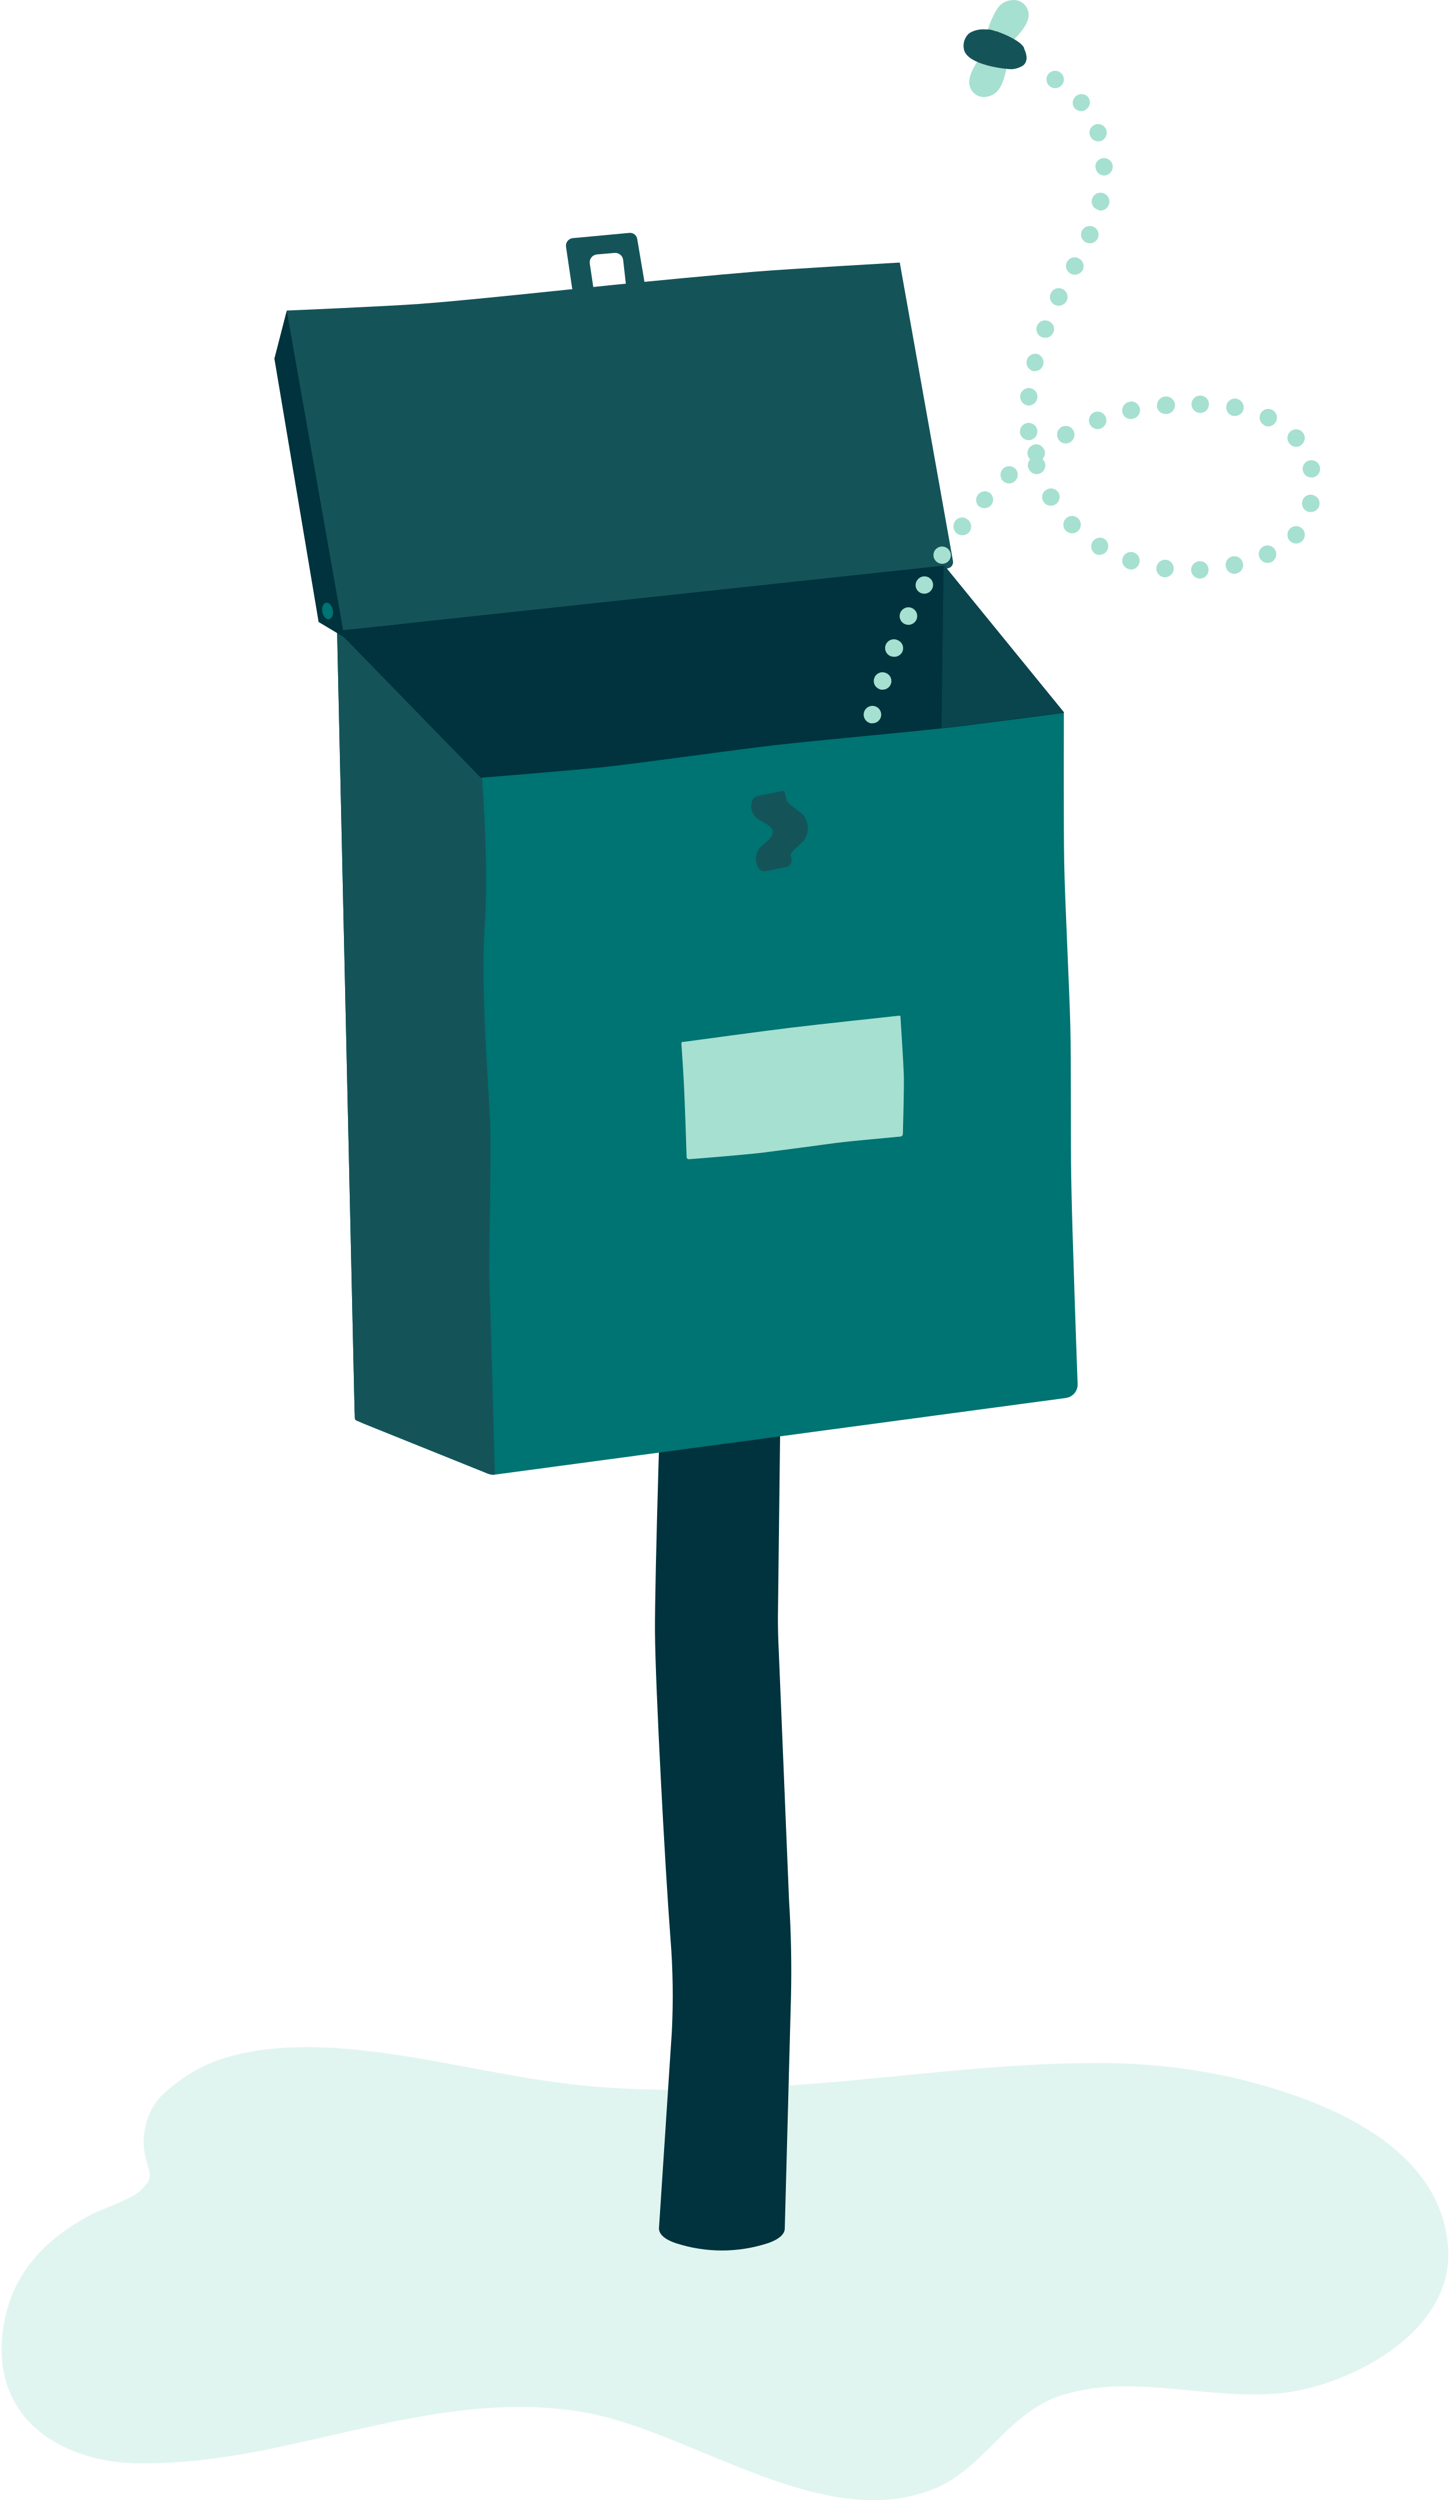 <svg width="116" height="200" viewBox="0 0 116 200" fill="none" xmlns="http://www.w3.org/2000/svg">
<path opacity="0.33" d="M24.457 163.763C20.994 163.763 17.335 164.307 14.608 166.266C13.196 167.281 12.179 168.089 11.699 169.835C10.925 172.674 12.609 173.774 11.699 174.709C11.124 175.52 10.499 175.814 7.619 176.986C3.756 178.941 0.561 181.949 0.162 187.061C-0.366 193.885 5.313 196.919 10.865 197.051H11.677C16.782 197.051 21.679 195.925 26.605 194.794C31.531 193.664 36.449 192.542 41.537 192.542C43.135 192.538 44.731 192.657 46.31 192.899C53.61 194.029 62.05 199.999 69.865 199.999C71.516 200.015 73.154 199.712 74.689 199.107C78.76 197.48 80.585 192.993 84.946 191.603C86.618 191.1 88.36 190.861 90.106 190.894C91.808 190.894 93.509 191.055 95.211 191.221C96.913 191.387 98.614 191.548 100.316 191.548C101.076 191.551 101.836 191.511 102.592 191.429C107.99 190.83 116.426 186.543 115.843 179.663C115.12 171.165 105.004 167.694 98.585 166.177C94.895 165.365 91.123 164.983 87.345 165.038C80.032 165.038 72.426 166.1 65.683 166.631C61.855 166.937 58 167.171 54.159 167.171C51.781 167.171 49.403 167.082 47.025 166.865C40.784 166.291 34.688 164.566 28.477 163.963C27.201 163.84 25.839 163.75 24.436 163.75" fill="#A5E1D2"/>
<path d="M54.053 84.05H61.404C61.74 84.028 62.071 84.139 62.325 84.36C62.579 84.58 62.736 84.892 62.761 85.227L62.233 129.418C62.233 130.268 62.255 131.117 62.297 131.967L63.123 152.01C63.284 154.56 63.337 157.109 63.28 159.659L62.782 178.261C62.782 178.911 61.872 179.294 61.425 179.442C59.037 180.22 56.462 180.22 54.074 179.442C53.623 179.302 52.717 178.911 52.717 178.261L53.746 162.539C53.873 160.043 53.836 157.54 53.636 155.048C53.21 149.524 52.419 134.742 52.398 130.51C52.372 126.613 52.891 108.075 53.291 101.981C53.59 97.486 53.622 92.977 53.389 88.478L52.717 85.236C52.742 84.9 52.899 84.589 53.153 84.368C53.407 84.148 53.738 84.037 54.074 84.059" fill="#00333D"/>
<path d="M26.89 46.947L28.366 112.885C28.371 113.097 28.439 113.304 28.561 113.478C28.683 113.653 28.853 113.788 29.051 113.866L39.07 117.894C39.241 117.962 39.427 117.984 39.61 117.958L85.278 111.827C85.539 111.789 85.778 111.658 85.949 111.458C86.121 111.258 86.213 111.002 86.209 110.739C86.209 110.739 85.758 98.263 85.695 94.104C85.648 91.129 85.695 85.129 85.627 82.138C85.546 78.866 85.201 72.327 85.137 69.055C85.078 66.038 85.108 56.996 85.108 56.996C84.983 56.952 84.853 56.928 84.721 56.924L36.764 56.605C36.728 56.609 36.691 56.604 36.657 56.591C36.623 56.578 36.592 56.556 36.568 56.529L27.316 46.756C27.281 46.72 27.237 46.695 27.188 46.685C27.14 46.675 27.089 46.679 27.043 46.698C26.997 46.717 26.958 46.749 26.931 46.79C26.904 46.832 26.889 46.881 26.89 46.93" fill="#007373"/>
<path d="M39.572 117.962H39.334L39.07 117.898L28.537 113.649C28.491 113.632 28.452 113.602 28.424 113.563C28.396 113.524 28.381 113.477 28.379 113.428L26.941 49.454C26.942 49.424 26.951 49.394 26.968 49.369C26.984 49.343 27.008 49.323 27.036 49.311C27.064 49.299 27.095 49.295 27.125 49.3C27.155 49.305 27.183 49.319 27.205 49.339L38.402 60.238C38.402 60.238 39.163 68.392 38.789 73.865C38.415 79.338 39.121 86.833 39.215 90.08C39.308 93.326 39.07 101.233 39.163 103.09C39.257 104.947 39.589 117.962 39.589 117.962" fill="#145459"/>
<path d="M64.152 65.116C63.999 64.912 63.246 64.462 63.033 64.173C62.761 63.795 62.935 63.204 62.505 63.289C61.978 63.395 61.114 63.578 60.587 63.68C60.484 63.705 60.39 63.758 60.315 63.833C60.239 63.908 60.187 64.002 60.161 64.105C60.091 64.305 60.074 64.519 60.113 64.727C60.152 64.935 60.245 65.13 60.383 65.29C60.808 65.843 62.318 66.021 61.659 66.99C61.361 67.415 60.838 67.606 60.608 68.12C60.513 68.321 60.467 68.541 60.473 68.762C60.48 68.984 60.539 69.201 60.647 69.395C60.712 69.506 60.812 69.592 60.931 69.642C61.049 69.692 61.181 69.702 61.306 69.671L62.888 69.357C62.955 69.348 63.02 69.326 63.078 69.292C63.136 69.257 63.186 69.211 63.226 69.157C63.266 69.103 63.294 69.04 63.309 68.975C63.324 68.909 63.326 68.841 63.314 68.775C63.316 68.748 63.316 68.721 63.314 68.694V68.668C63.309 68.61 63.295 68.552 63.271 68.499C63.114 68.159 64.156 67.483 64.322 67.224C64.543 66.902 64.65 66.517 64.628 66.127C64.586 65.759 64.438 65.411 64.203 65.125" fill="#145459"/>
<path d="M71.984 21.015L76.238 44.878C76.25 44.944 76.248 45.013 76.233 45.079C76.218 45.145 76.19 45.207 76.15 45.262C76.111 45.316 76.06 45.363 76.002 45.398C75.944 45.432 75.879 45.455 75.812 45.464L27.014 50.457L22.883 29.517L22.938 24.843C22.938 24.843 30.978 24.503 33.654 24.304C37.432 24.023 44.97 23.207 48.739 22.825C51.641 22.528 57.443 21.975 60.349 21.737C63.254 21.499 71.984 21.002 71.984 21.002" fill="#145459"/>
<path d="M25.49 49.756L21.951 28.689L22.938 24.856L27.553 50.992L25.49 49.756Z" fill="#00333D"/>
<path d="M85.108 56.996L75.544 45.239L27.014 50.457L38.466 62.218C38.466 62.218 45.817 61.619 48.25 61.369C51.717 60.986 58.626 59.992 62.093 59.597C65.56 59.202 72.418 58.594 75.855 58.207C78.174 57.948 85.099 57.022 85.099 57.022" fill="#00333D"/>
<path d="M26.622 48.795C26.695 49.157 26.563 49.488 26.333 49.531C26.103 49.573 25.856 49.318 25.788 48.957C25.72 48.596 25.848 48.264 26.078 48.218C26.308 48.171 26.554 48.43 26.622 48.795Z" fill="#007373"/>
<path d="M47.535 23.45L47.182 21.079C47.169 20.993 47.175 20.906 47.197 20.822C47.219 20.738 47.259 20.66 47.312 20.592C47.366 20.524 47.433 20.468 47.51 20.426C47.586 20.385 47.67 20.36 47.756 20.352L49.169 20.233C49.334 20.22 49.498 20.272 49.626 20.377C49.754 20.483 49.835 20.634 49.853 20.798L50.13 23.259L51.657 23.14L50.981 19.133C50.962 18.986 50.888 18.853 50.774 18.759C50.66 18.666 50.516 18.618 50.368 18.627L45.799 19.052C45.718 19.064 45.64 19.092 45.57 19.134C45.499 19.177 45.438 19.233 45.39 19.3C45.342 19.366 45.308 19.442 45.29 19.522C45.272 19.602 45.27 19.685 45.285 19.766L45.765 23.025C45.789 23.184 45.873 23.328 45.999 23.428C46.126 23.528 46.285 23.577 46.446 23.564L48.526 23.399L47.535 23.45Z" fill="#145459"/>
<path d="M54.635 83.332C54.599 83.336 54.565 83.355 54.542 83.383C54.519 83.412 54.508 83.449 54.512 83.485C54.546 83.999 54.669 85.822 54.703 86.498C54.776 87.874 54.903 91.673 54.929 92.561C54.93 92.585 54.936 92.609 54.946 92.631C54.957 92.653 54.972 92.672 54.99 92.688C55.008 92.704 55.03 92.716 55.053 92.724C55.076 92.731 55.1 92.734 55.124 92.731C56.001 92.663 59.723 92.366 61.08 92.196C62.595 92.005 65.424 91.626 66.938 91.422C68.027 91.278 71.239 90.998 72.043 90.917C72.093 90.913 72.139 90.891 72.174 90.855C72.208 90.819 72.228 90.771 72.23 90.721C72.251 89.965 72.332 87.025 72.307 86.047C72.273 84.943 72.064 81.798 72.035 81.31C72.034 81.3 72.032 81.291 72.027 81.283C72.023 81.274 72.017 81.267 72.01 81.261C72.003 81.255 71.995 81.251 71.986 81.248C71.977 81.245 71.967 81.245 71.958 81.246C71.248 81.322 65.254 81.964 63.186 82.219C61.191 82.461 55.588 83.222 54.652 83.349" fill="#A6E0D1"/>
<path d="M84.053 6.955C83.895 6.858 83.781 6.703 83.737 6.523C83.692 6.344 83.72 6.154 83.814 5.994C83.886 5.877 83.991 5.783 84.116 5.725C84.24 5.667 84.38 5.647 84.516 5.668C84.652 5.688 84.779 5.749 84.881 5.842C84.983 5.935 85.055 6.055 85.088 6.189C85.121 6.322 85.114 6.463 85.067 6.592C85.021 6.722 84.937 6.835 84.826 6.916C84.715 6.998 84.583 7.046 84.445 7.053C84.307 7.059 84.171 7.025 84.053 6.955Z" fill="#A6E0D1"/>
<path d="M85.945 8.629C85.843 8.483 85.8 8.305 85.825 8.129C85.85 7.953 85.941 7.793 86.079 7.681C86.217 7.57 86.393 7.515 86.57 7.527C86.748 7.54 86.914 7.619 87.035 7.749C87.092 7.821 87.135 7.903 87.16 7.99C87.186 8.078 87.194 8.17 87.183 8.261C87.173 8.352 87.145 8.44 87.1 8.52C87.056 8.6 86.996 8.67 86.924 8.727C86.807 8.831 86.656 8.89 86.499 8.892C86.394 8.891 86.291 8.867 86.197 8.821C86.103 8.775 86.02 8.71 85.954 8.629" fill="#A6E0D1"/>
<path d="M87.192 10.847C87.131 10.673 87.142 10.483 87.221 10.317C87.301 10.151 87.444 10.024 87.618 9.963C87.791 9.902 87.982 9.913 88.148 9.992C88.314 10.072 88.442 10.214 88.503 10.388C88.561 10.563 88.549 10.753 88.469 10.92C88.39 11.086 88.25 11.215 88.077 11.28C88.004 11.295 87.93 11.304 87.856 11.306C87.713 11.306 87.573 11.262 87.455 11.18C87.338 11.098 87.249 10.982 87.201 10.847" fill="#A6E0D1"/>
<path d="M87.622 13.358C87.618 13.22 87.656 13.085 87.73 12.968C87.804 12.852 87.911 12.76 88.037 12.704C88.163 12.648 88.303 12.631 88.439 12.655C88.575 12.678 88.701 12.742 88.801 12.837C88.901 12.932 88.97 13.054 89 13.189C89.031 13.323 89.02 13.464 88.971 13.592C88.921 13.721 88.834 13.832 88.721 13.911C88.609 13.99 88.475 14.035 88.337 14.038C88.154 14.038 87.98 13.967 87.849 13.84C87.719 13.713 87.643 13.54 87.639 13.358" fill="#A6E0D1"/>
<path d="M87.881 16.787C87.792 16.769 87.707 16.733 87.631 16.682C87.556 16.63 87.491 16.564 87.442 16.487C87.393 16.41 87.36 16.324 87.344 16.234C87.329 16.144 87.332 16.052 87.354 15.963C87.374 15.872 87.412 15.786 87.466 15.71C87.519 15.633 87.588 15.569 87.668 15.52C87.747 15.471 87.835 15.438 87.928 15.423C88.02 15.409 88.114 15.413 88.205 15.436C88.296 15.455 88.383 15.493 88.459 15.547C88.536 15.601 88.601 15.669 88.65 15.748C88.699 15.828 88.732 15.916 88.746 16.009C88.76 16.101 88.756 16.195 88.732 16.286C88.699 16.443 88.612 16.584 88.488 16.686C88.364 16.788 88.208 16.844 88.047 16.847C87.995 16.843 87.944 16.832 87.894 16.817" fill="#A6E0D1"/>
<path d="M86.924 19.409C86.838 19.375 86.76 19.326 86.694 19.262C86.628 19.198 86.575 19.122 86.539 19.038C86.502 18.954 86.483 18.863 86.482 18.771C86.481 18.68 86.498 18.589 86.532 18.504C86.606 18.335 86.742 18.202 86.911 18.131C87.081 18.061 87.272 18.059 87.443 18.126C87.594 18.184 87.72 18.293 87.799 18.434C87.877 18.576 87.904 18.74 87.874 18.899C87.845 19.058 87.76 19.201 87.635 19.305C87.511 19.408 87.354 19.464 87.192 19.464C87.1 19.466 87.008 19.447 86.924 19.409Z" fill="#A6E0D1"/>
<path d="M85.652 21.89C85.57 21.848 85.497 21.789 85.438 21.718C85.378 21.647 85.334 21.564 85.307 21.476C85.28 21.387 85.271 21.294 85.281 21.202C85.291 21.11 85.319 21.02 85.364 20.939C85.409 20.858 85.47 20.787 85.543 20.73C85.616 20.673 85.7 20.631 85.789 20.607C85.879 20.582 85.972 20.576 86.064 20.589C86.156 20.601 86.245 20.632 86.325 20.679C86.487 20.768 86.608 20.918 86.66 21.095C86.713 21.273 86.693 21.464 86.605 21.627C86.54 21.732 86.449 21.819 86.341 21.88C86.234 21.94 86.112 21.973 85.988 21.975C85.871 21.975 85.755 21.946 85.652 21.89Z" fill="#A6E0D1"/>
<path d="M84.385 24.389C84.218 24.307 84.09 24.163 84.03 23.988C83.969 23.813 83.98 23.621 84.061 23.454C84.141 23.285 84.284 23.154 84.46 23.091C84.636 23.028 84.83 23.037 84.999 23.116C85.169 23.196 85.299 23.339 85.363 23.515C85.426 23.69 85.417 23.884 85.338 24.053C85.281 24.172 85.192 24.273 85.08 24.344C84.969 24.416 84.84 24.455 84.708 24.457C84.602 24.455 84.498 24.431 84.402 24.389" fill="#A6E0D1"/>
<path d="M83.364 26.981C83.278 26.949 83.199 26.9 83.131 26.837C83.064 26.775 83.01 26.7 82.972 26.616C82.934 26.533 82.912 26.443 82.909 26.351C82.906 26.259 82.921 26.168 82.953 26.082C82.985 25.996 83.034 25.917 83.096 25.85C83.159 25.783 83.234 25.729 83.318 25.691C83.401 25.653 83.492 25.631 83.584 25.628C83.675 25.625 83.767 25.64 83.853 25.672C83.941 25.7 84.023 25.746 84.093 25.807C84.163 25.867 84.22 25.942 84.26 26.026C84.3 26.11 84.322 26.201 84.325 26.293C84.328 26.386 84.312 26.478 84.278 26.564C84.23 26.699 84.141 26.816 84.024 26.898C83.906 26.98 83.766 27.024 83.623 27.023C83.542 27.022 83.461 27.008 83.385 26.981" fill="#A6E0D1"/>
<path d="M82.623 29.675C82.45 29.622 82.303 29.506 82.213 29.349C82.124 29.192 82.098 29.007 82.141 28.831C82.184 28.656 82.293 28.503 82.445 28.406C82.598 28.308 82.782 28.273 82.959 28.306C83.138 28.354 83.29 28.47 83.384 28.629C83.478 28.788 83.506 28.977 83.462 29.156C83.427 29.308 83.343 29.443 83.221 29.539C83.1 29.636 82.949 29.688 82.793 29.687C82.737 29.694 82.68 29.694 82.623 29.687" fill="#A6E0D1"/>
<path d="M82.232 32.437C82.049 32.414 81.882 32.321 81.768 32.177C81.653 32.033 81.6 31.85 81.619 31.667C81.626 31.576 81.651 31.488 81.693 31.406C81.735 31.325 81.793 31.253 81.863 31.194C81.933 31.136 82.014 31.092 82.102 31.065C82.189 31.038 82.281 31.029 82.372 31.039C82.55 31.058 82.714 31.145 82.83 31.28C82.946 31.416 83.005 31.591 82.997 31.77C82.988 31.948 82.912 32.116 82.783 32.24C82.654 32.364 82.483 32.434 82.304 32.437H82.232Z" fill="#A6E0D1"/>
<path d="M95.998 33.036C95.815 33.027 95.643 32.949 95.516 32.816C95.389 32.684 95.318 32.509 95.317 32.326C95.319 32.235 95.339 32.144 95.375 32.06C95.412 31.976 95.465 31.901 95.531 31.837C95.597 31.773 95.675 31.724 95.76 31.69C95.845 31.657 95.936 31.64 96.028 31.642C96.121 31.642 96.212 31.66 96.297 31.697C96.382 31.733 96.459 31.786 96.523 31.853C96.587 31.919 96.637 31.998 96.67 32.085C96.702 32.171 96.717 32.264 96.713 32.356C96.709 32.538 96.633 32.711 96.503 32.838C96.372 32.965 96.197 33.036 96.015 33.036H95.998Z" fill="#A6E0D1"/>
<path d="M92.561 32.475C92.549 32.293 92.607 32.114 92.723 31.974C92.84 31.834 93.005 31.744 93.186 31.723C93.282 31.708 93.38 31.713 93.473 31.737C93.567 31.762 93.654 31.805 93.73 31.865C93.806 31.925 93.869 32 93.915 32.085C93.96 32.17 93.988 32.264 93.995 32.36C94.003 32.456 93.991 32.553 93.959 32.644C93.927 32.736 93.877 32.819 93.812 32.89C93.746 32.962 93.667 33.018 93.578 33.057C93.49 33.096 93.394 33.116 93.297 33.116H93.242C93.066 33.118 92.895 33.053 92.766 32.933C92.636 32.814 92.557 32.65 92.544 32.475" fill="#A6E0D1"/>
<path d="M98.666 33.274C98.484 33.239 98.325 33.134 98.22 32.982C98.116 32.83 98.076 32.643 98.108 32.462C98.123 32.371 98.156 32.284 98.205 32.206C98.254 32.129 98.318 32.061 98.393 32.008C98.468 31.955 98.553 31.918 98.643 31.898C98.733 31.878 98.826 31.876 98.917 31.893C99.098 31.927 99.26 32.03 99.367 32.181C99.474 32.331 99.519 32.517 99.491 32.7C99.461 32.862 99.375 33.009 99.247 33.114C99.119 33.219 98.959 33.275 98.793 33.274H98.666Z" fill="#A6E0D1"/>
<path d="M89.8 32.993C89.777 32.903 89.772 32.81 89.786 32.718C89.8 32.627 89.832 32.538 89.88 32.459C89.929 32.38 89.992 32.312 90.068 32.257C90.143 32.203 90.228 32.164 90.319 32.143C90.41 32.118 90.505 32.111 90.599 32.124C90.693 32.136 90.783 32.168 90.864 32.217C90.945 32.265 91.016 32.33 91.071 32.407C91.126 32.484 91.165 32.571 91.184 32.663C91.205 32.755 91.206 32.851 91.187 32.944C91.169 33.036 91.132 33.124 91.078 33.202C91.025 33.28 90.956 33.346 90.876 33.397C90.796 33.447 90.706 33.48 90.612 33.495C90.564 33.514 90.512 33.524 90.459 33.524C90.302 33.524 90.149 33.47 90.027 33.371C89.905 33.272 89.82 33.134 89.787 32.98" fill="#A6E0D1"/>
<path d="M101.167 34.026C101.043 33.968 100.939 33.874 100.868 33.757C100.797 33.64 100.762 33.504 100.768 33.368C100.774 33.231 100.821 33.099 100.902 32.989C100.983 32.878 101.095 32.794 101.224 32.748C101.353 32.701 101.493 32.693 101.626 32.726C101.759 32.758 101.879 32.829 101.972 32.93C102.065 33.031 102.126 33.157 102.147 33.292C102.168 33.427 102.148 33.566 102.09 33.69C102.036 33.813 101.949 33.918 101.837 33.994C101.726 34.069 101.595 34.111 101.461 34.115C101.359 34.114 101.259 34.091 101.167 34.047" fill="#A6E0D1"/>
<path d="M87.15 33.856C87.091 33.681 87.102 33.49 87.181 33.324C87.261 33.157 87.402 33.028 87.575 32.963C87.75 32.902 87.942 32.912 88.11 32.992C88.277 33.072 88.406 33.214 88.469 33.388C88.501 33.475 88.516 33.567 88.511 33.659C88.507 33.751 88.485 33.841 88.445 33.924C88.406 34.008 88.35 34.082 88.281 34.143C88.211 34.205 88.131 34.251 88.043 34.281C87.967 34.308 87.886 34.322 87.805 34.323C87.661 34.323 87.521 34.278 87.404 34.195C87.287 34.112 87.198 33.995 87.15 33.86" fill="#A6E0D1"/>
<path d="M81.594 34.595C81.576 34.412 81.631 34.229 81.748 34.086C81.864 33.943 82.032 33.851 82.216 33.831C82.399 33.811 82.583 33.864 82.728 33.978C82.873 34.093 82.967 34.259 82.989 34.442C83.007 34.625 82.953 34.808 82.838 34.952C82.722 35.096 82.555 35.189 82.372 35.211H82.287C82.116 35.21 81.951 35.147 81.824 35.034C81.696 34.92 81.614 34.764 81.594 34.595Z" fill="#A6E0D1"/>
<path d="M84.648 35.096C84.605 35.015 84.578 34.926 84.569 34.834C84.56 34.742 84.569 34.65 84.597 34.561C84.624 34.473 84.668 34.391 84.728 34.321C84.787 34.25 84.86 34.191 84.942 34.149C85.022 34.106 85.111 34.079 85.202 34.07C85.293 34.062 85.385 34.071 85.472 34.098C85.559 34.126 85.64 34.17 85.71 34.229C85.779 34.288 85.837 34.361 85.878 34.442C85.964 34.605 85.982 34.796 85.93 34.973C85.877 35.15 85.758 35.299 85.597 35.39C85.495 35.444 85.381 35.473 85.265 35.475C85.138 35.477 85.014 35.444 84.905 35.38C84.796 35.315 84.707 35.221 84.648 35.109" fill="#A6E0D1"/>
<path d="M103.162 35.487C103.073 35.384 103.016 35.256 102.999 35.12C102.983 34.984 103.007 34.846 103.068 34.724C103.13 34.601 103.227 34.5 103.346 34.432C103.465 34.365 103.602 34.334 103.739 34.344C103.876 34.355 104.006 34.405 104.115 34.489C104.223 34.574 104.303 34.688 104.346 34.818C104.389 34.948 104.393 35.088 104.356 35.22C104.32 35.352 104.245 35.47 104.141 35.559C104.074 35.624 103.995 35.673 103.908 35.704C103.821 35.736 103.728 35.748 103.636 35.741C103.543 35.734 103.453 35.708 103.372 35.665C103.29 35.621 103.219 35.56 103.162 35.487Z" fill="#A6E0D1"/>
<path d="M82.261 37.455C82.222 37.334 82.215 37.204 82.242 37.079C82.269 36.954 82.328 36.839 82.415 36.745C82.383 36.715 82.355 36.683 82.329 36.647C82.276 36.572 82.238 36.487 82.217 36.397C82.197 36.307 82.194 36.214 82.21 36.123C82.226 36.032 82.26 35.945 82.309 35.868C82.359 35.79 82.424 35.723 82.5 35.67C82.574 35.617 82.657 35.579 82.746 35.559C82.835 35.538 82.927 35.536 83.016 35.552C83.106 35.568 83.192 35.602 83.268 35.651C83.345 35.7 83.41 35.765 83.461 35.84C83.559 35.968 83.607 36.127 83.597 36.288C83.587 36.449 83.519 36.6 83.406 36.715C83.487 36.799 83.55 36.899 83.589 37.008C83.648 37.182 83.636 37.371 83.556 37.535C83.477 37.7 83.336 37.826 83.163 37.888C83.091 37.916 83.015 37.93 82.938 37.931C82.792 37.931 82.65 37.885 82.532 37.8C82.415 37.714 82.327 37.593 82.283 37.455" fill="#A6E0D1"/>
<path d="M104.226 37.65C104.206 37.56 104.204 37.467 104.221 37.377C104.238 37.286 104.273 37.2 104.323 37.123C104.374 37.046 104.44 36.98 104.517 36.929C104.593 36.878 104.68 36.843 104.77 36.826C104.86 36.808 104.953 36.807 105.043 36.825C105.133 36.843 105.219 36.878 105.295 36.929C105.372 36.979 105.437 37.044 105.489 37.121C105.54 37.197 105.576 37.282 105.594 37.372C105.612 37.462 105.612 37.554 105.594 37.644C105.577 37.734 105.542 37.82 105.491 37.896C105.44 37.972 105.375 38.038 105.299 38.089C105.222 38.14 105.137 38.176 105.047 38.194H104.906C104.746 38.194 104.59 38.139 104.466 38.037C104.342 37.936 104.257 37.794 104.226 37.637" fill="#A6E0D1"/>
<path d="M80.224 38.462C80.099 38.324 80.033 38.142 80.041 37.956C80.049 37.77 80.13 37.594 80.266 37.468C80.406 37.345 80.589 37.283 80.774 37.294C80.96 37.305 81.134 37.389 81.258 37.527C81.374 37.665 81.433 37.843 81.42 38.023C81.408 38.203 81.326 38.371 81.192 38.493C81.058 38.614 80.883 38.678 80.702 38.672C80.521 38.667 80.35 38.591 80.224 38.462Z" fill="#A6E0D1"/>
<path d="M83.474 40.119C83.425 40.042 83.392 39.956 83.377 39.865C83.362 39.775 83.366 39.682 83.388 39.594C83.411 39.505 83.451 39.422 83.507 39.349C83.562 39.276 83.632 39.216 83.712 39.171C83.872 39.076 84.063 39.047 84.244 39.092C84.425 39.136 84.581 39.25 84.678 39.409C84.725 39.488 84.755 39.575 84.767 39.666C84.779 39.756 84.773 39.848 84.749 39.937C84.726 40.025 84.684 40.107 84.629 40.179C84.572 40.252 84.503 40.312 84.423 40.357C84.318 40.421 84.197 40.455 84.074 40.455C83.953 40.457 83.834 40.427 83.728 40.368C83.623 40.309 83.535 40.223 83.474 40.119Z" fill="#A6E0D1"/>
<path d="M78.284 40.48C78.162 40.353 78.093 40.185 78.09 40.009C78.088 39.833 78.152 39.662 78.27 39.531C78.388 39.401 78.551 39.319 78.727 39.304C78.902 39.288 79.077 39.34 79.216 39.447C79.354 39.569 79.438 39.741 79.449 39.924C79.46 40.107 79.398 40.287 79.276 40.425C79.21 40.496 79.129 40.553 79.04 40.592C78.951 40.63 78.854 40.65 78.757 40.65C78.584 40.651 78.417 40.591 78.284 40.48Z" fill="#A6E0D1"/>
<path d="M104.715 40.956C104.623 40.936 104.537 40.898 104.461 40.844C104.384 40.79 104.319 40.722 104.27 40.643C104.22 40.564 104.187 40.475 104.172 40.383C104.157 40.291 104.161 40.197 104.183 40.106C104.201 40.017 104.238 39.933 104.29 39.858C104.342 39.784 104.408 39.721 104.485 39.673C104.563 39.625 104.649 39.593 104.739 39.579C104.828 39.565 104.92 39.569 105.008 39.592C105.179 39.625 105.331 39.72 105.433 39.86C105.536 39.999 105.583 40.172 105.563 40.345C105.544 40.517 105.46 40.675 105.329 40.789C105.198 40.902 105.029 40.962 104.855 40.956C104.804 40.962 104.753 40.962 104.702 40.956" fill="#A6E0D1"/>
<path d="M85.278 42.464C85.211 42.4 85.158 42.322 85.122 42.237C85.086 42.152 85.067 42.06 85.067 41.967C85.067 41.874 85.086 41.783 85.122 41.697C85.158 41.612 85.211 41.535 85.278 41.47C85.41 41.34 85.588 41.269 85.773 41.27C85.958 41.272 86.135 41.347 86.265 41.479C86.395 41.61 86.467 41.788 86.465 41.973C86.463 42.158 86.388 42.335 86.256 42.464C86.192 42.528 86.116 42.578 86.031 42.611C85.947 42.644 85.857 42.659 85.767 42.656C85.677 42.658 85.587 42.642 85.503 42.61C85.419 42.577 85.342 42.527 85.278 42.464Z" fill="#A6E0D1"/>
<path d="M76.548 42.673C76.402 42.557 76.306 42.389 76.281 42.205C76.256 42.02 76.303 41.833 76.412 41.682C76.465 41.607 76.533 41.544 76.612 41.495C76.69 41.447 76.778 41.416 76.869 41.403C76.96 41.389 77.053 41.395 77.142 41.419C77.231 41.443 77.314 41.485 77.387 41.542C77.514 41.627 77.609 41.752 77.659 41.896C77.708 42.04 77.709 42.197 77.66 42.342C77.612 42.486 77.517 42.611 77.391 42.697C77.265 42.783 77.114 42.825 76.961 42.817C76.809 42.809 76.662 42.761 76.536 42.677" fill="#A6E0D1"/>
<path d="M103.235 43.314C103.094 43.192 103.008 43.019 102.995 42.834C102.981 42.649 103.041 42.465 103.162 42.324C103.239 42.237 103.336 42.17 103.446 42.129C103.555 42.089 103.672 42.077 103.788 42.093C103.903 42.11 104.012 42.155 104.105 42.225C104.199 42.295 104.273 42.386 104.322 42.492C104.37 42.598 104.392 42.714 104.384 42.83C104.376 42.946 104.339 43.058 104.277 43.156C104.214 43.255 104.128 43.336 104.027 43.392C103.925 43.449 103.811 43.479 103.694 43.48C103.526 43.479 103.364 43.421 103.235 43.314Z" fill="#A6E0D1"/>
<path d="M87.596 44.287C87.45 44.185 87.348 44.032 87.311 43.858C87.274 43.684 87.304 43.502 87.396 43.35C87.488 43.198 87.635 43.086 87.806 43.038C87.978 42.989 88.161 43.007 88.32 43.089C88.451 43.167 88.554 43.286 88.611 43.429C88.668 43.571 88.677 43.728 88.635 43.875C88.594 44.023 88.505 44.153 88.383 44.245C88.261 44.337 88.111 44.386 87.958 44.385C87.83 44.389 87.704 44.355 87.596 44.287Z" fill="#A6E0D1"/>
<path d="M100.763 44.623C100.685 44.454 100.677 44.261 100.742 44.086C100.807 43.912 100.938 43.77 101.107 43.692C101.277 43.615 101.47 43.607 101.645 43.672C101.819 43.736 101.961 43.867 102.039 44.036C102.117 44.205 102.125 44.398 102.062 44.572C101.999 44.747 101.87 44.89 101.703 44.971C101.606 45.011 101.501 45.03 101.397 45.027C101.264 45.027 101.135 44.989 101.024 44.917C100.913 44.845 100.825 44.743 100.771 44.623" fill="#A6E0D1"/>
<path d="M75 44.988C74.922 44.94 74.854 44.876 74.801 44.8C74.749 44.725 74.711 44.64 74.692 44.55C74.672 44.46 74.671 44.367 74.688 44.277C74.705 44.186 74.74 44.1 74.791 44.024C74.894 43.874 75.051 43.769 75.229 43.733C75.407 43.697 75.592 43.731 75.745 43.829C75.898 43.927 76.007 44.081 76.048 44.258C76.089 44.435 76.06 44.62 75.966 44.776C75.903 44.874 75.816 44.955 75.713 45.011C75.611 45.068 75.496 45.098 75.379 45.099C75.245 45.098 75.113 45.06 75 44.988Z" fill="#A6E0D1"/>
<path d="M90.264 45.515C90.132 45.473 90.016 45.393 89.93 45.285C89.844 45.176 89.793 45.045 89.781 44.908C89.77 44.77 89.8 44.632 89.868 44.512C89.935 44.391 90.037 44.294 90.16 44.231C90.283 44.168 90.422 44.144 90.56 44.16C90.697 44.176 90.826 44.233 90.931 44.323C91.036 44.412 91.112 44.531 91.149 44.664C91.186 44.797 91.183 44.938 91.14 45.069C91.096 45.209 91.009 45.332 90.892 45.419C90.774 45.507 90.632 45.556 90.485 45.558C90.409 45.558 90.334 45.544 90.264 45.515Z" fill="#A6E0D1"/>
<path d="M98.066 45.358C98.044 45.267 98.04 45.174 98.055 45.082C98.07 44.99 98.103 44.902 98.152 44.823C98.201 44.744 98.266 44.675 98.342 44.621C98.418 44.568 98.504 44.529 98.595 44.509C98.686 44.489 98.78 44.487 98.872 44.503C98.963 44.52 99.051 44.554 99.129 44.605C99.208 44.655 99.275 44.721 99.328 44.797C99.38 44.874 99.417 44.961 99.436 45.052C99.456 45.141 99.458 45.233 99.442 45.323C99.426 45.413 99.392 45.499 99.343 45.575C99.293 45.652 99.229 45.718 99.153 45.77C99.078 45.822 98.993 45.858 98.904 45.876C98.854 45.892 98.803 45.902 98.751 45.906C98.592 45.903 98.439 45.848 98.315 45.748C98.191 45.649 98.103 45.512 98.066 45.358Z" fill="#A6E0D1"/>
<path d="M93.11 46.174C92.927 46.147 92.763 46.051 92.651 45.905C92.538 45.759 92.488 45.575 92.51 45.392C92.534 45.208 92.63 45.04 92.776 44.925C92.922 44.81 93.108 44.757 93.293 44.776C93.475 44.802 93.64 44.899 93.752 45.045C93.864 45.191 93.915 45.375 93.893 45.558C93.874 45.726 93.794 45.882 93.668 45.996C93.541 46.109 93.378 46.173 93.208 46.174H93.11Z" fill="#A6E0D1"/>
<path d="M95.287 45.613C95.282 45.428 95.349 45.249 95.475 45.114C95.601 44.979 95.775 44.898 95.96 44.891C96.052 44.886 96.143 44.899 96.23 44.93C96.316 44.961 96.396 45.009 96.463 45.071C96.531 45.133 96.585 45.209 96.623 45.292C96.66 45.376 96.681 45.466 96.683 45.558C96.692 45.741 96.629 45.92 96.506 46.056C96.383 46.192 96.211 46.274 96.028 46.284H95.998C95.817 46.282 95.643 46.212 95.511 46.088C95.379 45.963 95.299 45.794 95.287 45.613Z" fill="#A6E0D1"/>
<path d="M73.617 47.415C73.535 47.372 73.462 47.313 73.403 47.241C73.344 47.17 73.301 47.087 73.275 46.998C73.249 46.909 73.241 46.816 73.253 46.724C73.264 46.632 73.294 46.543 73.341 46.463C73.431 46.302 73.581 46.183 73.759 46.131C73.936 46.08 74.127 46.099 74.29 46.187C74.37 46.231 74.441 46.291 74.498 46.362C74.555 46.434 74.596 46.517 74.621 46.605C74.646 46.693 74.652 46.785 74.641 46.876C74.629 46.967 74.599 47.055 74.553 47.134C74.465 47.294 74.318 47.413 74.143 47.465C73.968 47.518 73.779 47.499 73.617 47.415Z" fill="#A6E0D1"/>
<path d="M72.375 49.922C72.206 49.842 72.075 49.699 72.011 49.523C71.948 49.347 71.957 49.154 72.037 48.985C72.116 48.816 72.26 48.685 72.436 48.622C72.612 48.558 72.806 48.567 72.975 48.647C73.143 48.727 73.273 48.87 73.336 49.045C73.399 49.22 73.39 49.413 73.311 49.582C73.252 49.701 73.16 49.803 73.047 49.874C72.933 49.945 72.803 49.983 72.669 49.985C72.567 49.981 72.467 49.957 72.375 49.913" fill="#A6E0D1"/>
<path d="M71.29 52.505C71.199 52.475 71.116 52.427 71.044 52.363C70.973 52.3 70.915 52.222 70.875 52.135C70.834 52.049 70.812 51.955 70.809 51.859C70.807 51.764 70.824 51.669 70.859 51.58C70.894 51.491 70.948 51.41 71.016 51.343C71.083 51.276 71.164 51.223 71.253 51.188C71.342 51.152 71.437 51.136 71.533 51.139C71.629 51.142 71.723 51.164 71.809 51.205C71.895 51.239 71.973 51.289 72.039 51.353C72.106 51.417 72.158 51.493 72.195 51.578C72.231 51.663 72.251 51.753 72.251 51.845C72.252 51.937 72.235 52.029 72.201 52.114C72.145 52.239 72.056 52.345 71.942 52.42C71.828 52.496 71.695 52.537 71.558 52.539C71.468 52.54 71.377 52.527 71.29 52.501" fill="#A6E0D1"/>
<path d="M70.367 55.131C70.281 55.1 70.201 55.053 70.132 54.992C70.064 54.93 70.008 54.856 69.969 54.773C69.929 54.69 69.906 54.6 69.902 54.508C69.897 54.417 69.911 54.325 69.942 54.239C70.002 54.066 70.128 53.925 70.292 53.845C70.456 53.765 70.646 53.754 70.818 53.814C70.98 53.862 71.117 53.967 71.207 54.11C71.296 54.252 71.33 54.422 71.303 54.588C71.276 54.754 71.189 54.904 71.059 55.011C70.93 55.118 70.765 55.174 70.597 55.169C70.522 55.174 70.447 55.164 70.376 55.139" fill="#A6E0D1"/>
<path d="M69.627 57.846C69.492 57.813 69.371 57.741 69.277 57.639C69.183 57.536 69.122 57.409 69.101 57.272C69.08 57.135 69.1 56.995 69.158 56.87C69.217 56.744 69.311 56.639 69.429 56.567C69.548 56.495 69.685 56.459 69.823 56.465C69.962 56.47 70.096 56.517 70.208 56.598C70.32 56.679 70.405 56.792 70.453 56.922C70.501 57.052 70.51 57.193 70.478 57.328C70.44 57.48 70.352 57.615 70.227 57.712C70.103 57.808 69.95 57.86 69.793 57.859C69.738 57.865 69.682 57.865 69.627 57.859" fill="#A6E0D1"/>
<path d="M80.93 0.012C80.109 0.08 79.726 0.675 79.416 1.38C79.033 2.096 78.87 2.909 78.948 3.717C78.963 3.81 79 3.899 79.054 3.976C78.955 3.99 78.861 4.026 78.778 4.082C78.696 4.138 78.627 4.212 78.578 4.299C78.203 4.928 77.663 5.616 77.557 6.356C77.519 6.555 77.532 6.761 77.597 6.954C77.662 7.147 77.775 7.32 77.925 7.457C78.076 7.593 78.26 7.689 78.458 7.734C78.656 7.779 78.863 7.773 79.058 7.715C79.824 7.52 80.114 6.925 80.335 6.207C80.556 5.489 80.726 4.567 80.471 3.84C80.452 3.8 80.429 3.762 80.403 3.725C80.485 3.721 80.566 3.699 80.639 3.661C80.713 3.623 80.777 3.57 80.828 3.504C81.3 2.948 81.968 2.344 82.207 1.639C82.285 1.445 82.31 1.233 82.281 1.026C82.251 0.819 82.168 0.623 82.038 0.458C81.909 0.293 81.739 0.165 81.544 0.087C81.35 0.008 81.138 -0.018 80.93 0.012Z" fill="#A6E0D1"/>
<path d="M81.926 3.827C81.615 3.182 79.892 2.553 79.701 2.497H79.65C79.569 2.468 79.488 2.438 79.399 2.412C79.293 2.384 79.184 2.364 79.075 2.353H78.901H78.837C78.382 2.312 77.925 2.42 77.535 2.659C77.359 2.815 77.226 3.015 77.151 3.239C77.077 3.463 77.062 3.703 77.11 3.934C77.365 5.268 80.705 5.557 80.939 5.536C81.277 5.516 81.603 5.404 81.883 5.213C82.266 4.847 82.13 4.303 81.921 3.874" fill="#145459"/>
<path d="M80.224 57.638L77.535 57.982C78.463 57.872 79.454 57.748 80.028 57.668L80.224 57.638Z" fill="#0A6166"/>
<path d="M75.625 58.207L75.306 58.241L75.625 58.203" fill="#0A6166"/>
<path d="M75.472 45.248L75.528 45.239L75.472 45.175V45.248Z" fill="#145459"/>
<path d="M75.544 45.239H75.489L75.323 58.233L75.642 58.199L77.543 57.974L80.232 57.629C81.674 57.434 85.124 56.988 85.124 56.988L75.544 45.239Z" fill="#0A454D"/>
</svg>
